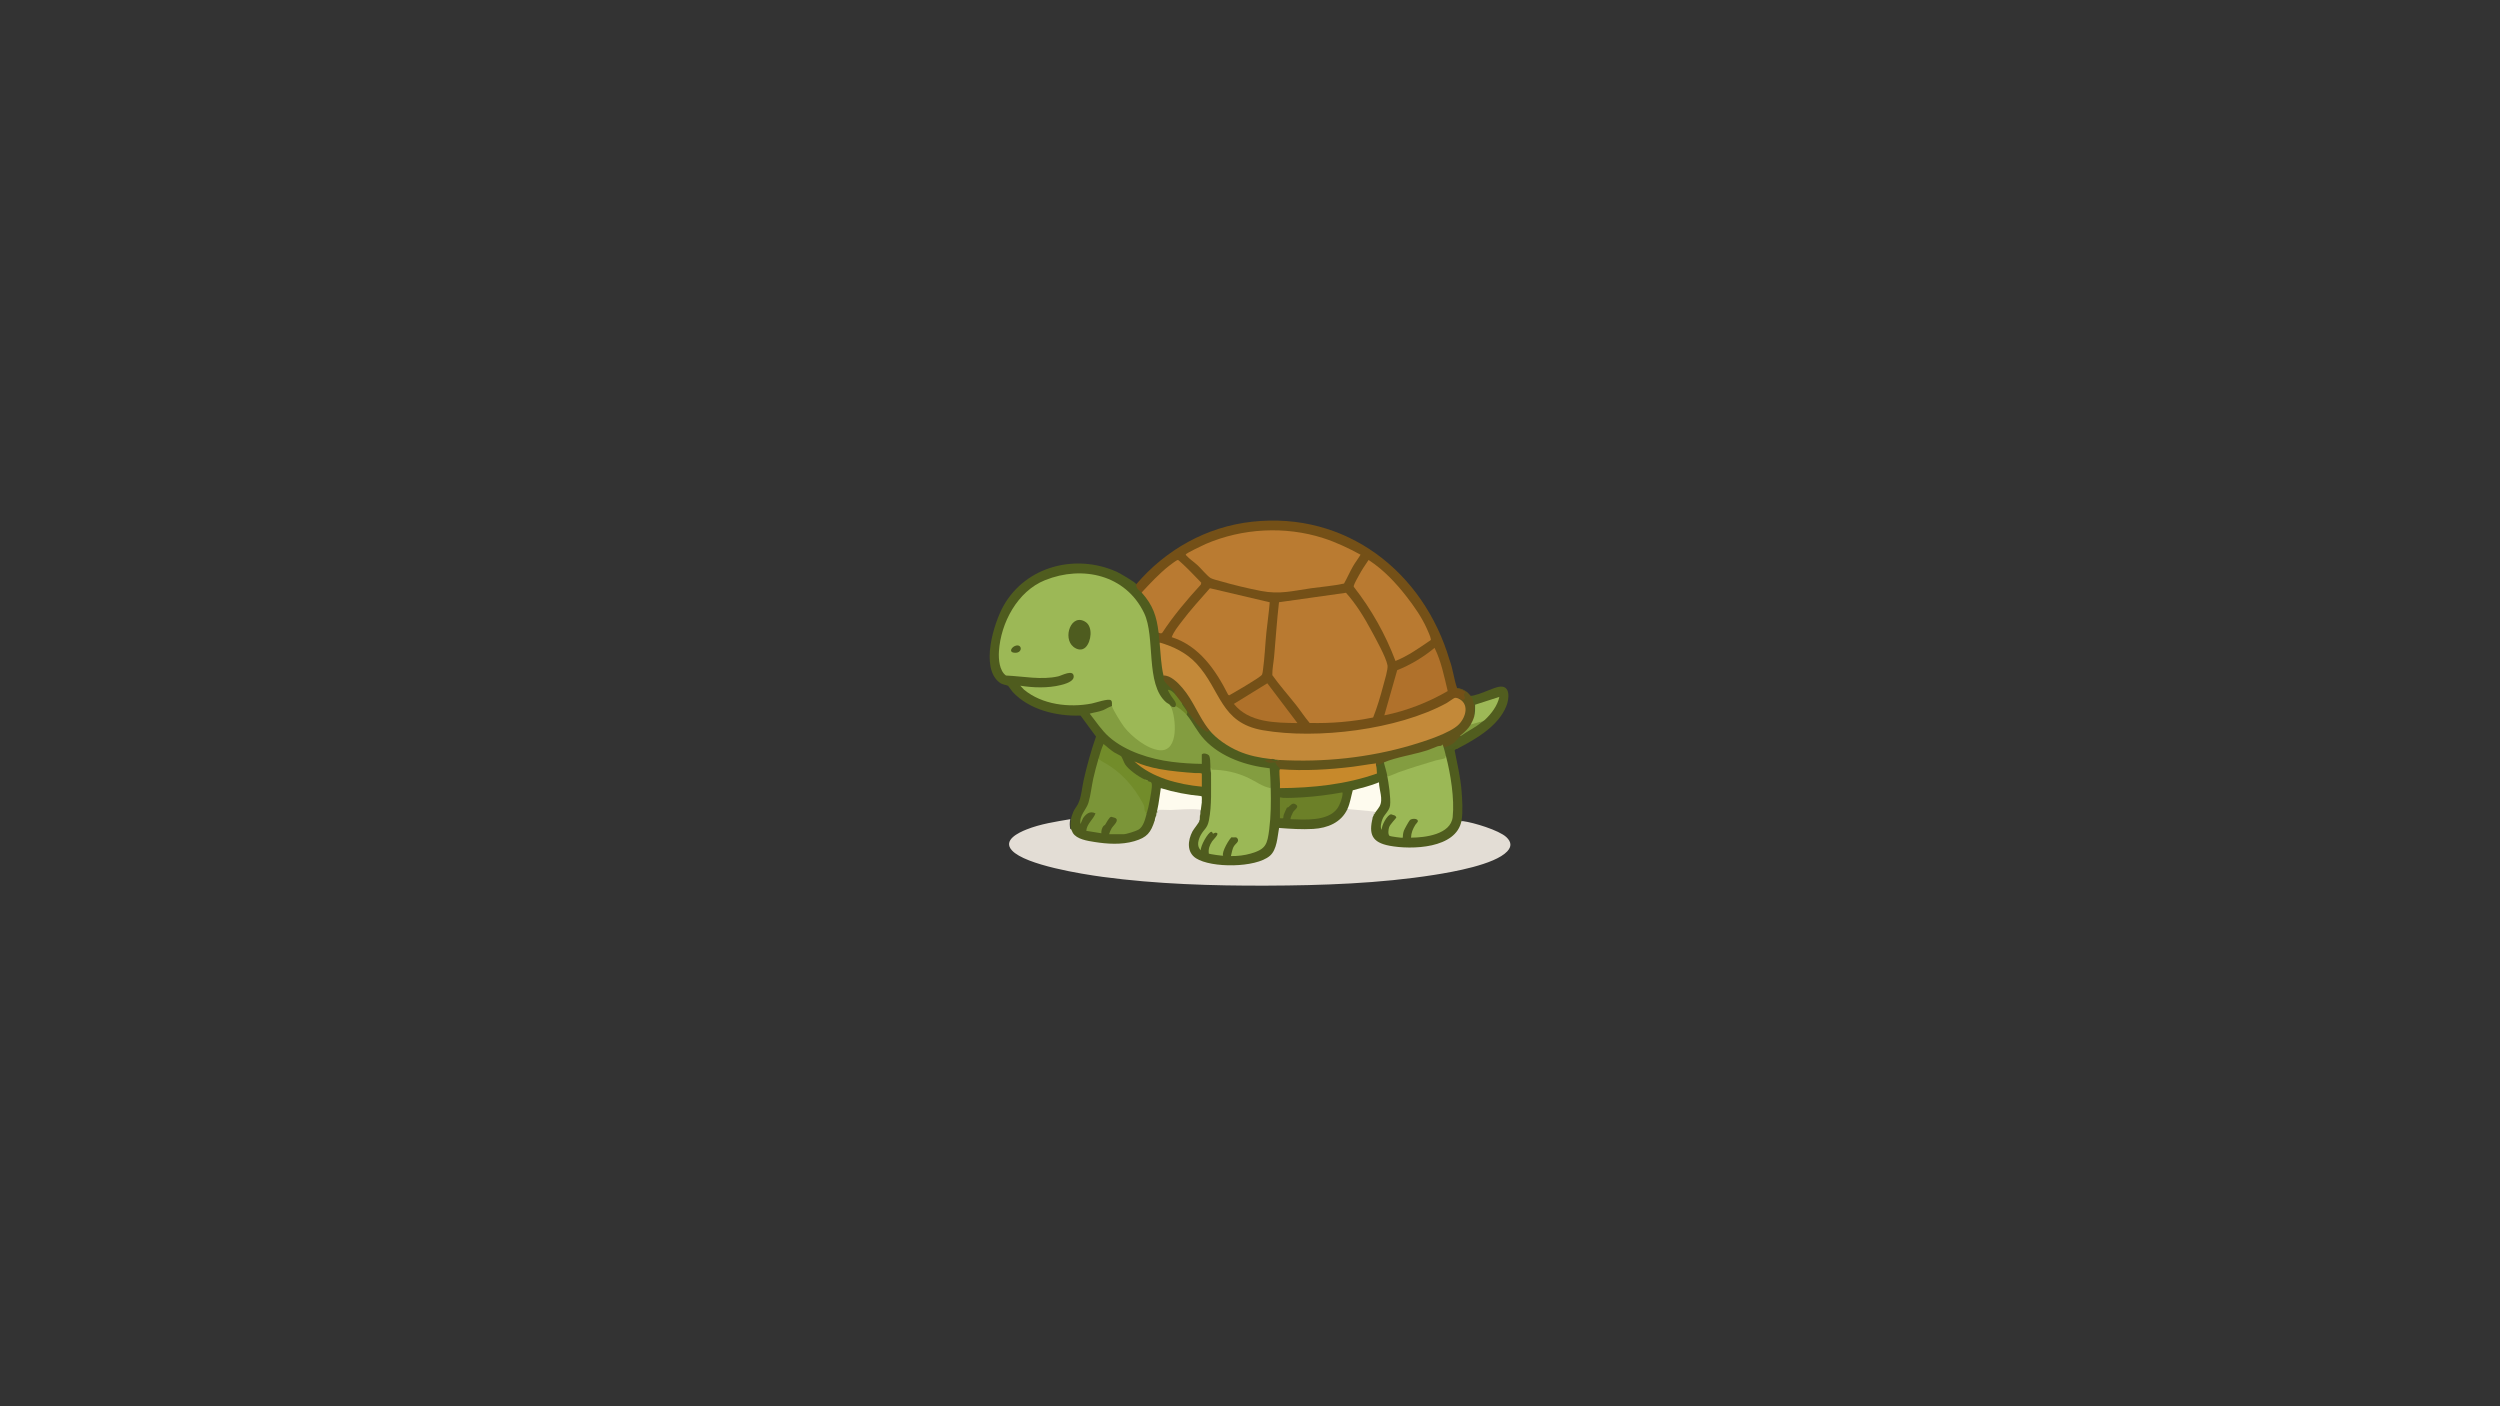 <?xml version="1.0" encoding="UTF-8"?>
<svg id="uuid-7736b8eb-28b6-4712-a4c6-bc36b17d752c" data-name="Layer 1" xmlns="http://www.w3.org/2000/svg" viewBox="0 0 1920 1080">
  <rect x="0" y="0" width="1920" height="1080" fill="#333333" stroke="none"/>
  <defs>
    <style>
      .uuid-9c6d3981-a0bf-418b-b465-85bcc2c099e3 {
        fill: #fefbee;
      }

      .uuid-78dc2c64-734d-4a1b-b7bd-258d6671a864 {
        fill: #6e8426;
      }

      .uuid-1633a8dc-6af9-40ca-8ea5-1fe2152c9743 {
        fill: #af712a;
      }

      .uuid-002825df-b922-48af-9fe1-78341f6fad17 {
        fill: #4f5c1e;
      }

      .uuid-d538800d-488e-4ed9-9159-95f47161019a {
        fill: #b0712b;
      }

      .uuid-58933bae-3354-44ef-a6e6-ce029c74b866 {
        fill: #b97a31;
      }

      .uuid-6d2d97f8-b411-4595-b0fd-cfa0c63f91b2 {
        fill: #745017;
      }

      .uuid-40bc41ab-343a-4dfc-b491-a59b7cece670 {
        fill: #515d1f;
      }

      .uuid-04533595-228c-4830-9f2c-0416c316dcbc {
        fill: #e3ddd5;
      }

      .uuid-d65d3257-fe53-4843-8c2d-02a728b37639 {
        fill: #7b9538;
      }

      .uuid-946140de-47b4-4fed-9ec7-811f483d37b0 {
        fill: #839d40;
      }

      .uuid-26296780-6a38-4bfe-a1c0-e25cba2c82ee {
        fill: #ba7b31;
      }

      .uuid-e23afe3c-d57a-47ca-b3be-84f6a6a941a0 {
        fill: #9bb856;
      }

      .uuid-d80cc261-cca6-48a5-9e25-a4e478523af0 {
        fill: #61541b;
      }

      .uuid-918b8a41-72c6-4e0c-a56b-86c3a8153fdf {
        fill: #c68829;
      }

      .uuid-095addcd-e9c7-41a2-9e47-6e53f0b38c76 {
        fill: #65521a;
      }

      .uuid-95bfcfa5-8908-407c-b764-80815027d918 {
        fill: #9db957;
      }

      .uuid-7dbecbeb-1cea-4444-a987-b73123e4cee3 {
        fill: #c38939;
      }

      .uuid-f9f5bf05-e5cc-4780-8659-a3891f0e9d39 {
        fill: #9cb856;
      }

      .uuid-3390ec17-8820-4861-82c5-c27a0aa1369d {
        fill: #c7892b;
      }

      .uuid-8460ddae-9f84-445f-8206-e6ef0fb7df43 {
        fill: #6c8028;
      }

      .uuid-66462c6f-348e-4a38-ac47-f6cc03bd2feb {
        fill: #728c2a;
      }

      .uuid-156e24bd-ca15-4a8c-bc91-2ee688cf1ded {
        fill: #809b3e;
      }

      .uuid-255190b0-8732-4f8f-b8e2-5b7ec1de4a77 {
        fill: #4e5c1f;
      }

      .uuid-7239f85a-2a80-4094-b603-125c9fae183e {
        fill: #4d5b1e;
      }
    </style>
  </defs>
  <path class="uuid-04533595-228c-4830-9f2c-0416c316dcbc" d="M1054.21,628.02l.47,1.22c-3.98,15,4.13,18.71,17.46,20.3,16.35,1.96,43.87.64,49.34-18.41l.94-.87.35.87c0-.67.34-.54.89-.48,7.84.99,27.6,6.94,33.24,12.28,3.76,3.56,4.27,7.13.58,11.01-9.65,10.15-41.9,15.74-55.85,17.95-42.1,6.66-86.3,8.13-128.88,8.29-41.51.16-84.73-1.19-125.93-6.74-15.71-2.12-59.09-9.01-69.58-20.25-7.41-7.94,5.05-13.72,11.11-16.14,10.73-4.28,22.3-5.98,33.64-7.92-.62,2.54-.51,5.27.01,7.83.16-.06.3-.37.37-.38.2-.28.44-.39.75-.29,2.27,7.36,11.47,8.92,18.26,9.68,15.69,1.76,39.78,3.99,44.47-15.41l1.01-.69c.96-2.79,1.86-5.62,2.72-8.51,8.68-.12,17.52-.41,26.37-.72,2.32-.2,4.34.08,6.06.85-.29,2.95-.58,5.87-.86,8.76.77.43.6,1.3-.53,2.63-6.89,7.99-11.57,21.65,1,27.07,12.74,5.49,40.01,5.59,51.75-2.2,4.3-2.85,5.74-7.69,6.68-12.53.37-3.4,1.03-6.7,1.96-9.89,4.84.14,9.69.35,14.55.65,13.78.73,29.98-.43,37.11-13.96l1.17-.7.63-.69,19.83,1.93c.45.21.9.46.87,1.02-1.17,1.42-1.82,2.91-1.94,4.45Z"/>
  <path class="uuid-002825df-b922-48af-9fe1-78341f6fad17" d="M872.68,448.73l.79.4c.12,2.05,1.27,3.72,3.44,5,.16.33.11.65-.13.94l1.49.57c7.3,8.07,10.97,18.18,12.12,28.89l-.57,1.48c1.39,1.9,1.71,5.31.75,7.46l.58.89c.72,7.5,1.63,15,2.74,22.48l-.34,1.97.8.58c-.44,2.43.91,4.16,2.56,5.75,2.86,2.2,5.05,4.81,6.55,7.83l-.58.75-.82.18c-7.2-7.22-2.08.33.34,3.43.88,1.21,2.63,4.7.48,4.96.85,2.14-2.96,2-3.73,0-.86-.02-3.02-1.48-3.73-2.15-9.17-8.62-10.5-20.28-11.64-32.28l-1.46-18.29c-2.76-40.98-44.58-58.12-80.12-43.02-18.02,7.65-29.31,26.34-33.09,44.96-1.69,8.32-2.8,20.27,3.73,26.61,6.92.44,13.84.99,20.76,1.64,8.4.6,16.94.31,24.49-3.01,3.11-1.09,7.37-1.43,7.3,3.1s-9.94,7.23-13.73,7.72c-9.77,1.26-16.15.83-25.8.16-.87-.06,5.24,4.45,6.13,4.98,18.44,10.93,38.75,9.45,58.15,4.07,1.45-.15,3.04-.27,4.05,1.01.72.91,1.07,3.93-.13,4.51l-.46.89c-4.83,2.41-9.52,4.47-15.04,5.23-.42.38,5.45,7.83,6.49,9.1,18.98,23.17,48.69,27.61,77.23,28.49l.08-6.82c1.18-2.12,5.2-1.16,6.6.39s1.53,7.49,1.41,9.75c-.58,1.23-.67,2.7-.27,4.42.19.32.36.65.49.99s.24.67.25.99c.13,8.44.24,16.97-.41,25.39-.56,7.26-1.28,13.43-6.32,18.6-2.18,3.23-4.34,7.68-2.42,11.47.46-2.76,5.9-13.67,8.91-13.07.66.13,1.03.68,1.35,1.2,7.41-1.86,1.86,5.05-.43,7.28-1.18,1.13-3.35,7.37-2.38,8.45.32.35,8.22,1.36,9.3,1.19-.08-3.07,4.94-13.19,7.48-13.95.38-.11,3.77.13,4.15.37,3.26,2.11.56,5.32-1.48,7.19-.69.53-2.59,6.71-2.25,6.84,2.22.86,11.37-1.24,14.18-1.91,7.34-1.73,11.51-4.87,12.7-12.42,1.86-11.81,2.13-23.82,2.23-35.82l.47-1.26c-1.05-4.84-1.48-9.79-1.28-14.86-16.03-1.18-33.24-7.03-45.64-17.59-6.77-5.77-12.69-14.71-17.32-22.3l-.25-1.53c-.41-.67-.56-1.41-.45-2.22l-3.62-5.34c-.34-.59-.28-.98.34-1.38.75-.39,1.43-.07,2.03.96,2.83,4.57,5.76,9.24,9.21,13.47,2.32,2.84,5.2,5.39,8.51,6.79.18-.62.55-.86,1.13-.72l1.35.46c2.83,3.28,6.16,6.07,9.7,8.56,11.46,8.06,20.99,9.91,34.55,12.39.3.06.59.2.88.36.3.17.58.38.86.6-.39.83-1.3,1.33-2.74,1.52,2.01.73,4.29.93,6.83.6.91,1.8,2.1,3.45,3.55,4.93l-.56.78c.48.58.59,1.44.35,2.58l.44,10.64-.44.85c24.92-.69,49.94-3.17,73.71-11.18-.63-.82-.92-3.62.13-4.38-.18-.89-.23-1.78-.15-2.68,1.66.29,3.28-.19,4.87-1.45l.87.41c1.34,1.19,3.41,8.01,2.97,9.33-.08.26-.22.5-.36.73.14.52.31.9.93.93.88,5.25,1.76,10.56,2.05,15.9.43,7.92-1.2,10.18-5.69,16.36-2.29,5.52-1.72,5.13,1.71-1.17,1.88-4.01,8.66-3.64,8.48.89-2.25,1.71-8.24,10.39-5.28,12.78.66.53,8.78,1.52,9.04,1-.27-2.96,3.99-12.17,6.33-13.49,2.6-1.47,7.98-.78,6.29,3.07-1.78,1.4-5.46,8.89-4.77,10.6.17.42,8-.41,9.04-.57,8.07-1.22,20.29-4.44,21.37-14.15,1.66-14.96-1.43-30.82-4.72-45.38l.34-1.68c-1.55-1.3-2.5-5.18-1.86-7.08-.04-1.5,1.95-.15.37.37.67-.03,1.13.46,1.36,1.45,2.77-.45,4.88-.87,6.62-3.25,1.93-1.28,4.6.18,2.54,2.08l.3.46c-.69.36-2.59.72-2.65,1.67,2,10.12,4.39,20.26,5.26,30.57.56,6.72,1.2,16.79,0,23.3-3.97,21.63-38.53,22.44-55.25,19.28-13.45-2.54-16.16-8.75-12.96-21.52-.18-.47-.02-.92.16-1.36,1.13-2.85,2.65-5.11,4.48-7.69,1.27-2.24,1.25-4.68,1.05-7.18-.1-1.18-1.15-9.59-1.54-9.9-6.16,2.37-12.55,4.15-18.98,5.55.05.26.02.51-.02.77-.45,2.58-2.18,10.52-3.38,12.35-.26.39-.71.59-1.14.75-4.86,10.44-15.29,14.64-26.26,15.3-8.51.51-17.8-.08-26.28-.75-1.25,6.68-1.53,16.69-7.09,21.43-10.92,9.31-44.87,9.42-56.68,1.87-7.3-4.67-6.33-13.82-2.74-20.65.98-1.87,5.22-6.86,5.36-8.25.2-2.69.48-5.39.86-8.12l-.45-.61c.59-3.14.8-6.3.66-9.48-9.67-.94-20.85-2.52-30.43-6.26-.15,5.04-.82,10.91-2.07,15.86-.08.32-.34.6-.65.86-.52,2.57-1.26,5.03-2.21,7.39-3.06,9.62-5.91,13.26-15.74,16.13s-20.71,2.17-30.61.59c-5.33-.85-13.55-2.04-16.57-6.91-.34-.55-1.32-3.12-1.56-3.1-.78-4.46.1-9.06,1.92-13.18.93-2.12,2.33-3.66,3.37-5.58,2.79-5.17,3.2-12.71,4.53-18.59,2.57-11.37,5.66-22.6,9.52-33.59l-11.87-16.11c-18.32.59-39.41-4.35-52.2-18.25-.68-.74-3.18-4.44-3.43-4.58-1.81-1-4.08-.59-6.8-2.71-14.6-11.39-4.31-45.41,3.34-58.89,17.26-30.41,55.4-40.1,86.81-26.03,2.23,1,14.58,8.08,15.15,9.64Z"/>
  <path class="uuid-6d2d97f8-b411-4595-b0fd-cfa0c63f91b2" d="M1119.07,528.5c2.73.43,5.07,1.48,7.02,3.16l-1.06,1.85c1.99,4.22-.82,6.04-4.22,3l-1-.18c-.46.48-1.34.64-2.63.49-16.68,11.22-38.26,17.73-58.39,21.84-28.69,5.85-60.96,7.83-89.84,2.77-21.81-3.82-30.19-18.21-39.75-36.21-8.05-14.89-20.63-26.12-37.31-30.59l-1.34-1.17c-.24-2.4-.45-5.02-.75-7.46.51-.39,1.26-.56,2.24-.49,8.64-13.25,18.96-25.28,29.53-37.01l.15-.73c-5.36-5.96-11.12-11.6-17.3-16.92-9.42,5.81-17.76,14.68-25.6,23.08-.62.51-1.31.89-2.08,1.13-1.53-1.71-2.79-1.64-3.93-4.47-.27-.67-.05-1.52-.17-1.87,22.72-26.57,53.9-44.16,88.95-48.04,72.19-7.98,131.55,38.32,151.58,105.9,2.67,6.87,3.44,15.12,5.87,21.9Z"/>
  <path class="uuid-d80cc261-cca6-48a5-9e25-a4e478523af0" d="M1129.51,534.46c.92.22,1.53.64,1.83,1.26,1.93,4.73,1.39,9.81.78,14.77,1.05,1.56-.93,5.09-2.61,5.96l.11,1.22c-2.33,2.94-4.98,5.52-7.94,7.72l.02.93c-3.41,3.87-6.78,7.2-12.04,8.27l-.65-.63c-.07-.16.05-.51,0-.74l-.37.37c-1.13-.27-2.47-.21-4.02.17l-7.36,2.87c-11.05,2.79-22.03,5.82-32.94,9.07l-1.53-.18c-1.7.72-4.23,2.92-5.59,1.49v2.24c-.71-.12-1.22-.82-1.54-2.11-22.43,3.23-46.52,6.65-69.31,4.58-1.16-.11-2.27-.54-3.34-.98.08-.88-1.88-2.35-2.55-3.23-.35-.45-.73-1.84-.87-1.93-.63-.39-3.36.34-4.54.27-1.54-.08-2.56-1.07-3.97-1.64,1.52-.26,3.37-1.11,4.84-1.3-.08-1.39,3.26-1.06,2.61.37l-.24.62c.1.26,3.86-.12,4.34-.24,1.33-.3,2.68-.56,4.05-.55,19.27.12,36.82.03,56.03-2.67,17.97-2.53,36.08-6.76,52.9-12.6,7.41-2.58,16.08-5.69,22.36-10.35,6.19-4.59,10.6-15.59,2.19-20.16l-.35-1s.21-.36.73-.22c1.22.32,2.61,2.3,4.03.88,1.25-1.25-.33-2.45-.29-3.42s1.23-1.76,1.13-2.25c-.17-.78-5.07-2.48-6.1-2.12-.88-.36-.21-.65-.23-.7,2.68.04,5.8,1.44,7.83,3.16.37.32,2.56,2.61,2.61,2.8Z"/>
  <path class="uuid-40bc41ab-343a-4dfc-b491-a59b7cece670" d="M1119.81,574.72l-2.61.37c-.41-1.88.99-.7,1.87-1.29,1.15-.77.22-1.88-1.49-1.12-.72.32-1.47,1.76-2.53,2.31-.66.34-5.1,1.41-5.3,1.22-.09-.08-.51-1.66-.75-2.24,2.22-.38,5.57-1.88,7.36-3.26s3.46-3.95,5.31-5.31c4.86-4.51,10.92-8.03,16.77-11.18-.16-.32-.23-.72.02-.94,5.16-4.55,10.32-9.98,11.84-16.9l-16.69,5.4c.08,2.67.01,5.36-.56,7.98l-.95.74.33-7.97c-.65-1.37-1.29-6.49-2.22-7.11-.35-.23-.99-.13-1.1-.21-.09-.07.39-.66.37-.73,2.01-.17,3.96-.81,5.88-1.39,4.48-1.35,11.7-4.86,15.64-5.6,9.3-1.75,8.14,9.14,5.87,14.81-6.14,15.35-23.21,25.17-37.08,32.44Z"/>
  <path class="uuid-9c6d3981-a0bf-418b-b465-85bcc2c099e3" d="M921.14,630.26s-.43-.37-.35-.86c.2-1.21,1.26-6.42,1.07-7.1-.17-.6-.76-.57-1.26-.62-6.33-.73-15.14.18-21.62.41-2.03.07-7.9-.44-9.29.03-.87.3-1.76,6.75-2.43,8.02l-.42-.24c2.51-7.9,3.47-16.43,4.66-24.61,10.12,3.15,20.58,5.13,31.14,6.13.73.5.2,3.84.34,4.87l-1.86,13.98Z"/>
  <path class="uuid-9c6d3981-a0bf-418b-b465-85bcc2c099e3" d="M1034.83,621.31c2.04-4.39,2.79-9.72,4.09-14.36,6.79-1.85,13.64-3.41,20.14-6.14.07,5.94,3.49,13.05.45,18.52-1.54,2.77-4.52,5.33-5.29,8.69.01-.05-.45-.26-.23-1.1.17-.64,1.72-3,1.71-3.19l-.62-.49-20.25-1.93Z"/>
  <path class="uuid-f9f5bf05-e5cc-4780-8659-a3891f0e9d39" d="M899.14,542.29c2.5,2.27,3.08,7.27,3.46,10.63,1.88,16.27-2.91,30.63-21.89,20.8-6.78-3.51-12.24-8.36-17.24-14.04-1.85-2.1-9.89-14.62-9.98-16.56-.01-.34.27-.62.53-.84-.26-1.28.51-3.5-.9-4.5-2.06-1.46-11.74,1.96-14.67,2.53-17.39,3.36-38.14.91-52.07-10.71l-2.8-2.97c9.76,1.57,21.38,1.94,31.01-.48,3.22-.81,10.28-2.66,10.02-6.79-.35-5.51-9.17-.55-11.88.08-12.9,2.98-27.09-.09-40.14-.64-5.1-3.67-5.77-12.57-5.41-18.44,1.36-22.08,14.29-46.3,35.41-54.79,28.88-11.61,62.04-4.05,76.1,25.28,8.86,18.48.76,54.49,16.88,68.48,1.15,1,2.79,1.33,3.56,2.97Z"/>
  <path class="uuid-7dbecbeb-1cea-4444-a987-b73123e4cee3" d="M1119.81,536.32c8.77,3.96,6.23,14.1.71,19.9-6.49,6.82-27.11,13.3-36.49,16.07-32.77,9.65-67.28,13.25-101.39,11.37-1.77.58-3.13.46-4.1-.37-.43-.57-1.9-.47-2.61-.37-8.57-.97-16.79-2.59-24.74-6.02-8.03-3.47-17.12-9.51-22.6-16.35l-.9-.34c-5.32-7.36-10.1-15.14-14.36-23.34-4.25-6.76-10.94-16.01-19.19-17.34l-.59-.73c-1.94-8.56-2.12-16.56-2.98-25.35,10.65,3.03,20.75,8,28.34,16.2,18.89,20.43,18.15,45.48,50.97,51.17,41.64,7.22,103.46-.43,140.87-20.72,1.3-.7,5.71-3.92,6.37-4.08,1.12-.28,1.74.15,2.7.29Z"/>
  <path class="uuid-e23afe3c-d57a-47ca-b3be-84f6a6a941a0" d="M930.08,593.73c-.08-.67-.49-4.3.03-4.4s1.06.47.99,1c15.38-.32,28.19,6.39,41.16,13.2,1.57.26,2.8.84,3.66,1.76.23,10.41.16,21.51-1.17,31.82-1.46,11.39-2.54,15.05-14.04,18.39-4.96,1.44-10.2,2.03-15.36,1.96.8-2.78.85-5.27,2.45-7.8,1.05-1.67,3.76-3.1,2.86-5.15-1.06-2.43-2.68-.91-4.68-1.53-1.36.3-8.13,11.7-6.59,14.11-.4.39-9.81-1.08-11-1.47-.54-3.44.6-6.62,2.5-9.46.83-1.24,4.85-4.94,4-6.18-1.29-1.21-3.16.42-3.31.33-.09-.05-.6-1.64-1.3-1.51-2.55.39-8.49,11.16-8.04,14.19-3.48-2.99-1.95-8.27,0-11.75,2.63-4.72,5-5.01,6.23-11.29,2.28-11.66,1.51-24.37,1.61-36.23Z"/>
  <path class="uuid-e23afe3c-d57a-47ca-b3be-84f6a6a941a0" d="M1110.5,580.68c3.54,13.56,6.63,32.82,5.17,46.74-1.41,13.48-21.34,15.88-32.01,15.89.2-3.91,1.36-6.63,3.34-9.88.42-.69,1.71-1.92,1.82-2.31.8-2.82-4.77-2.75-6.09-1.21-.89,1.04-4.07,6.77-4.56,8.11-.57,1.56-.82,3.63-.86,5.3-.35.36-9.57-1-10.05-1.32-1.52-1.03-.94-5.15-.41-6.71.8-2.34,5.48-6.97,5.52-7.43.03-.32-.69-1.32-1.03-1.49-.15-.07-2.67-.94-2.82-.95-2.85-.27-7.9,9.02-7.24,11.94-1.66-1.68-.38-6.14.47-8.3,1.51-3.85,5.32-6.3,5.83-10.57.66-5.55-1.12-17.1-2.2-22.88,14.15-5.22,29.53-10.58,43.98-13.93.02-.83.18-1.26,1.12-.98Z"/>
  <path class="uuid-946140de-47b4-4fed-9ec7-811f483d37b0" d="M854.04,542.29c.56,2.77,7.23,13.26,9.24,15.92,5.54,7.35,17.78,17.03,27.15,17.96,15.35,1.51,12.78-25.2,8.72-33.88.76.44,1.51.83,2.43.78,1.1-.05,1.21-.75,1.29-.78.13-.29.44-.67.61-.57,2.81,1.62,5.32,3.64,7.65,5.86l.31,1.42c4.73,5.87,7.97,12.99,13.6,19.02,12.65,13.52,32.04,20.05,50.1,22.02.4,5.06.67,10.17.78,15.25-6.25-1.04-11.43-5.12-17.01-7.78-8.92-4.26-18.58-6.35-28.47-6.38l-.18-1.5c-.33,0-.18,3.51-.19,4.1-.97-3.81,0-9.39-1.29-13.06-.51-1.46-4.6-2.91-5.81-1.22l.02,7.2c-7.54-.09-15.37-.6-22.87-1.54-16.56-2.07-35.67-7.97-48.33-19.14-5.85-5.16-10.07-11.84-14.9-17.9,3.4-.97,7.05-1.34,10.36-2.68,2.31-.94,4.28-2.55,6.79-3.09Z"/>
  <path class="uuid-d65d3257-fe53-4843-8c2d-02a728b37639" d="M880.5,625.41c-1.07,3.85-2.44,9.73-6.25,11.83-2.07,1.14-9.23,3.45-11.46,3.45h-11c.46-1.55,1.12-3.19,1.94-4.58,1.29-2.18,6.39-6.16,2.62-7.99-.27-.13-2.71-.84-2.9-.83-1.56.07-3.92,5-4.77,6.2-.22.31-.9.45-1.2.84-1.25,1.62-1.76,3.58-1.66,5.62l-11.56-1.87c.49-5.57,5.33-8.63,7.08-13.41-4.32-2.1-7.08.26-9.56,3.67l-1.99,4.53c-1.1-6.65,4.45-10.83,6.15-16.4s2.38-12.71,3.72-18.65c1.13-5,2.47-9.99,3.92-14.91l.86-.37c14.77,8.04,26.75,19.7,34.41,34.94.78,2.6,1.27,5.34,1.63,7.93Z"/>
  <path class="uuid-58933bae-3354-44ef-a6e6-ce029c74b866" d="M889.82,486c-1.55-12.83-4.34-21.2-13.05-30.94,6.62-7.09,13.42-14.49,21.07-20.49.93-.73,5.73-4.34,6.41-4.44.36-.05.51-.02.83.13.25.11,3.51,3.18,4.12,3.73,4.65,4.27,8.88,9.07,13.36,13.51l-.3,1.43c-10.66,11.69-20.96,23.8-29.66,37.07-.77.77-1.87.24-2.79,0Z"/>
  <path class="uuid-3390ec17-8820-4861-82c5-c27a0aa1369d" d="M983.01,590.75c18.61,1.47,37.54.34,56.05-1.91,5.93-.72,11.84-1.9,17.75-2.56-.35,1.11.27,2.22.37,2.98.19,1.45.12,3.28.33,4.8-23.78,8.41-49.37,11.07-74.51,11.23.23-4.45-.45-8.84-.4-13.28,0-.7.39-1.13.4-1.26Z"/>
  <path class="uuid-8460ddae-9f84-445f-8206-e6ef0fb7df43" d="M983.01,612.37c.83.01,1.57.36,2.41.39,4.69.16,10.22-.11,14.92-.39,10.11-.62,20.25-1.95,30.2-3.73.65-.07.58-.02.57.57-.04,3.47-2.1,9.05-4.18,11.86-7.24,9.77-24.9,8.47-35.72,8.08-.52-.52,1.4-4.66,1.86-5.41,1.38-2.22,5.38-4.05,1.7-6.16-2.21-1.27-3.72.97-5.24,2.27-.34.29-1,.25-1.2.46-.21.22-2.26,4.93-2.45,5.57-.72,2.51.75,2.8-2.87,2.54v-16.03Z"/>
  <path class="uuid-66462c6f-348e-4a38-ac47-f6cc03bd2feb" d="M843.6,582.92c1.14-3.88,2.23-7.87,3.91-11.55,2.63,2.21,5.27,4.49,8.12,6.42,1.25.85,4.76,2.36,5.48,3.09.59.59,2.09,4.8,3.06,6.26,2.69,4.05,10.4,9.49,14.84,11.44,1.02.47,2.01.97,2.98,1.49,1.2.44,2.26.09,2.59,2.07.4,2.47-1.08,9.67-1.58,12.54-.64,3.64-1.51,7.2-2.49,10.74.05-1.1-1.2-2.08-1.4-2.88-.43-1.67.14-2.75-.89-4.7-7.47-14.1-17.37-25.31-31.33-32.78-1.06-.57-2.15-1.57-3.27-2.13Z"/>
  <path class="uuid-946140de-47b4-4fed-9ec7-811f483d37b0" d="M1108.63,573.6c.67,2.16,1.28,4.84,1.86,7.08-.57.31-.14,1.18-.6,1.53-.91.69-5.82,1.38-7.39,1.85-9.38,2.78-19.01,5.74-28.26,9.01-2.52.89-5.15,2.26-7.73,3.11-.9.29-.67.04-1.12-.59-.62-3.35-1.81-6.74-2.61-10.06,9.26-3.94,22.95-6,33.09-9.21,2.82-.89,5.55-2.28,8.34-3.21,1.14-.38,3.25.08,3.3-1.37.57.19.95,1.33,1.11,1.86Z"/>
  <path class="uuid-918b8a41-72c6-4e0c-a56b-86c3a8153fdf" d="M923,604.17c-18.2-1.77-38.11-6.79-51.81-19.38,6.14,2.85,12.66,4.6,19.31,5.84,8.76,1.63,18.54,2.45,27.47,3.1.89.06,5.03-.32,5.03.56v9.88Z"/>
  <path class="uuid-095addcd-e9c7-41a2-9e47-6e53f0b38c76" d="M928.59,560.55c-.34.77-.44,1.67-1.6,1.45-3.44-1.91-6.22-3.9-8.63-7.06-1.93-2.53-4.2-5.77-6.11-8.43-1.52-2.11-2.41-4.91-4.54-6.46l-.9.02-4.2-5.48.26-.87c-.88-4.68-8.33-7.97-9.23-12.2-.2-.93.08-1.99-.08-2.71,5.39-.34,11.17,5.61,14.53,9.52,8.44,9.8,12.71,22.5,20.51,32.23Z"/>
  <path class="uuid-78dc2c64-734d-4a1b-b7bd-258d6671a864" d="M902.87,533.72c1.35,1.69,3.66,4.62,4.85,6.34.13.18.14.81.43,1.23.62.91,3.46,4.77,3.61,5.39.19.81-.31,1.54-.31,2.32-.89-1.1-3.81-3.54-5.03-4.47-.5-.38-3.32-2.32-3.54-2.24,1.21-2.64-2.25-5.77-3.65-8.09-.44-.73-2.31-3.86-2.31-4.4,2.19-.18,4.65,2.26,5.97,3.91Z"/>
  <path class="uuid-d65d3257-fe53-4843-8c2d-02a728b37639" d="M882,600.07c-.98-.36-2.45-.54-2.98-1.49.95.42,2.46.32,2.98,1.49Z"/>
  <path class="uuid-58933bae-3354-44ef-a6e6-ce029c74b866" d="M1005.83,555.25c-3.71-4.35-6.84-9.2-10.36-13.68-6.06-7.71-12.65-15.05-18.33-23.05-.09-4.82.97-9.65,1.4-14.45,1.24-13.85,2.13-27.74,3.73-41.56l51.46-7.25c7.9,8.87,13.96,18.81,19.56,29.23,3.32,6.19,11.15,20.15,12.31,26.46.55,2.98-2.37,12.26-3.29,15.75-2.17,8.21-4.61,16.42-7.73,24.32-15.97,3.26-32.42,4.63-48.74,4.22Z"/>
  <path class="uuid-26296780-6a38-4bfe-a1c0-e25cba2c82ee" d="M1044.89,426c-1.74,3-3.9,5.69-5.65,8.69-2.54,4.35-4.53,9.09-7.03,13.47-8.27,1.83-16.73,2.41-25.11,3.59-14.22,2.01-24.12,4.91-38.7,2.09-10.05-1.95-21.11-4.6-30.94-7.45-2.12-.62-5.84-1.45-7.64-2.43-2.35-1.28-7.43-7.35-9.8-9.59s-6.77-5.26-8.78-7.62c-.23-.27-.65-.5-.55-.94.21-.92,13.52-7.28,15.41-8.09,28.11-12.05,60.8-13.82,90-4.51,10.03,3.2,19.57,7.77,28.79,12.78Z"/>
  <path class="uuid-26296780-6a38-4bfe-a1c0-e25cba2c82ee" d="M975.15,462.55c-.61,7.77-1.79,15.51-2.57,23.26-.94,9.44-1.32,19.34-2.62,28.7-.13.96-.31,2.64-.65,3.45-.57,1.36-7.01,5.14-8.7,6.21-5.42,3.47-11.07,6.6-16.62,9.87l-.82-.57c-9.45-18.82-22.22-37.47-43.29-44.13,1.64-4.36,4.71-8.04,7.47-11.72,6.77-9.03,14.43-17.39,21.86-25.86l45.92,10.79Z"/>
  <path class="uuid-58933bae-3354-44ef-a6e6-ce029c74b866" d="M1071.73,507.62c-7.67-20.44-18.57-39.73-32.01-56.93-.18-.44,0-.81.11-1.22.45-1.62,2.93-5.96,3.87-7.7,2.19-4.05,4.75-7.92,7.36-11.7,11.44,7.41,20.91,17.48,29.22,28.18,5.68,7.32,11.56,15.68,15.36,24.15.82,1.83,3.05,6.66,3.23,8.36.05.43.1.73-.32,1.01-8.61,5.84-17.11,11.95-26.84,15.85Z"/>
  <path class="uuid-d538800d-488e-4ed9-9159-95f47161019a" d="M1063.16,549.37l9.88-34.66c10.37-4.14,20.14-10.03,28.7-17.14,5.15,10.4,7.39,21.95,10.09,33.17-14.89,8.68-31.72,15.22-48.67,18.64Z"/>
  <path class="uuid-1633a8dc-6af9-40ca-8ea5-1fe2152c9743" d="M973.31,524.77l23.12,30.56c-17.11-.27-37.12-.27-48.83-14.73l25.71-15.84Z"/>
  <path class="uuid-95bfcfa5-8908-407c-b764-80815027d918" d="M1132.12,550.49c.86-3.17.8-6.02.78-9.28l18.6-6c-1.34,6.72-6.26,13.12-11.18,17.71-.57.53-1.32.84-1.87,1.3-2.64,1.19-5.39,2.12-8.24,2.81l-.71-.57c.97-1.64,2.11-4.13,2.61-5.96Z"/>
  <path class="uuid-156e24bd-ca15-4a8c-bc91-2ee688cf1ded" d="M1138.45,554.22c-5.76,4.88-11.31,7.14-16.77,11.18-.75-.16.4-.98.57-1.11,2.73-2.17,5.48-4.84,7.26-7.84l6.79-1.97,2.15-.27Z"/>
  <path class="uuid-002825df-b922-48af-9fe1-78341f6fad17" d="M978.54,583.29c1.36.1,2.69.29,4.1.37-2.42.96-4.06,1.6-6.33,0,.03-.65,1.78-.4,2.23-.37Z"/>
  <path class="uuid-255190b0-8732-4f8f-b8e2-5b7ec1de4a77" d="M833.79,497.06c-2.79,2.8-6.55,1.98-9.37-.26-8.65-6.85-1.64-26.41,9.38-19.07,5.66,3.77,4.31,15-.01,19.33Z"/>
  <path class="uuid-7239f85a-2a80-4094-b603-125c9fae183e" d="M780.51,495.77c4.81-.95,4.81,6.26-1.59,5.52-4.75-.55-1.64-4.89,1.59-5.52Z"/>
</svg>